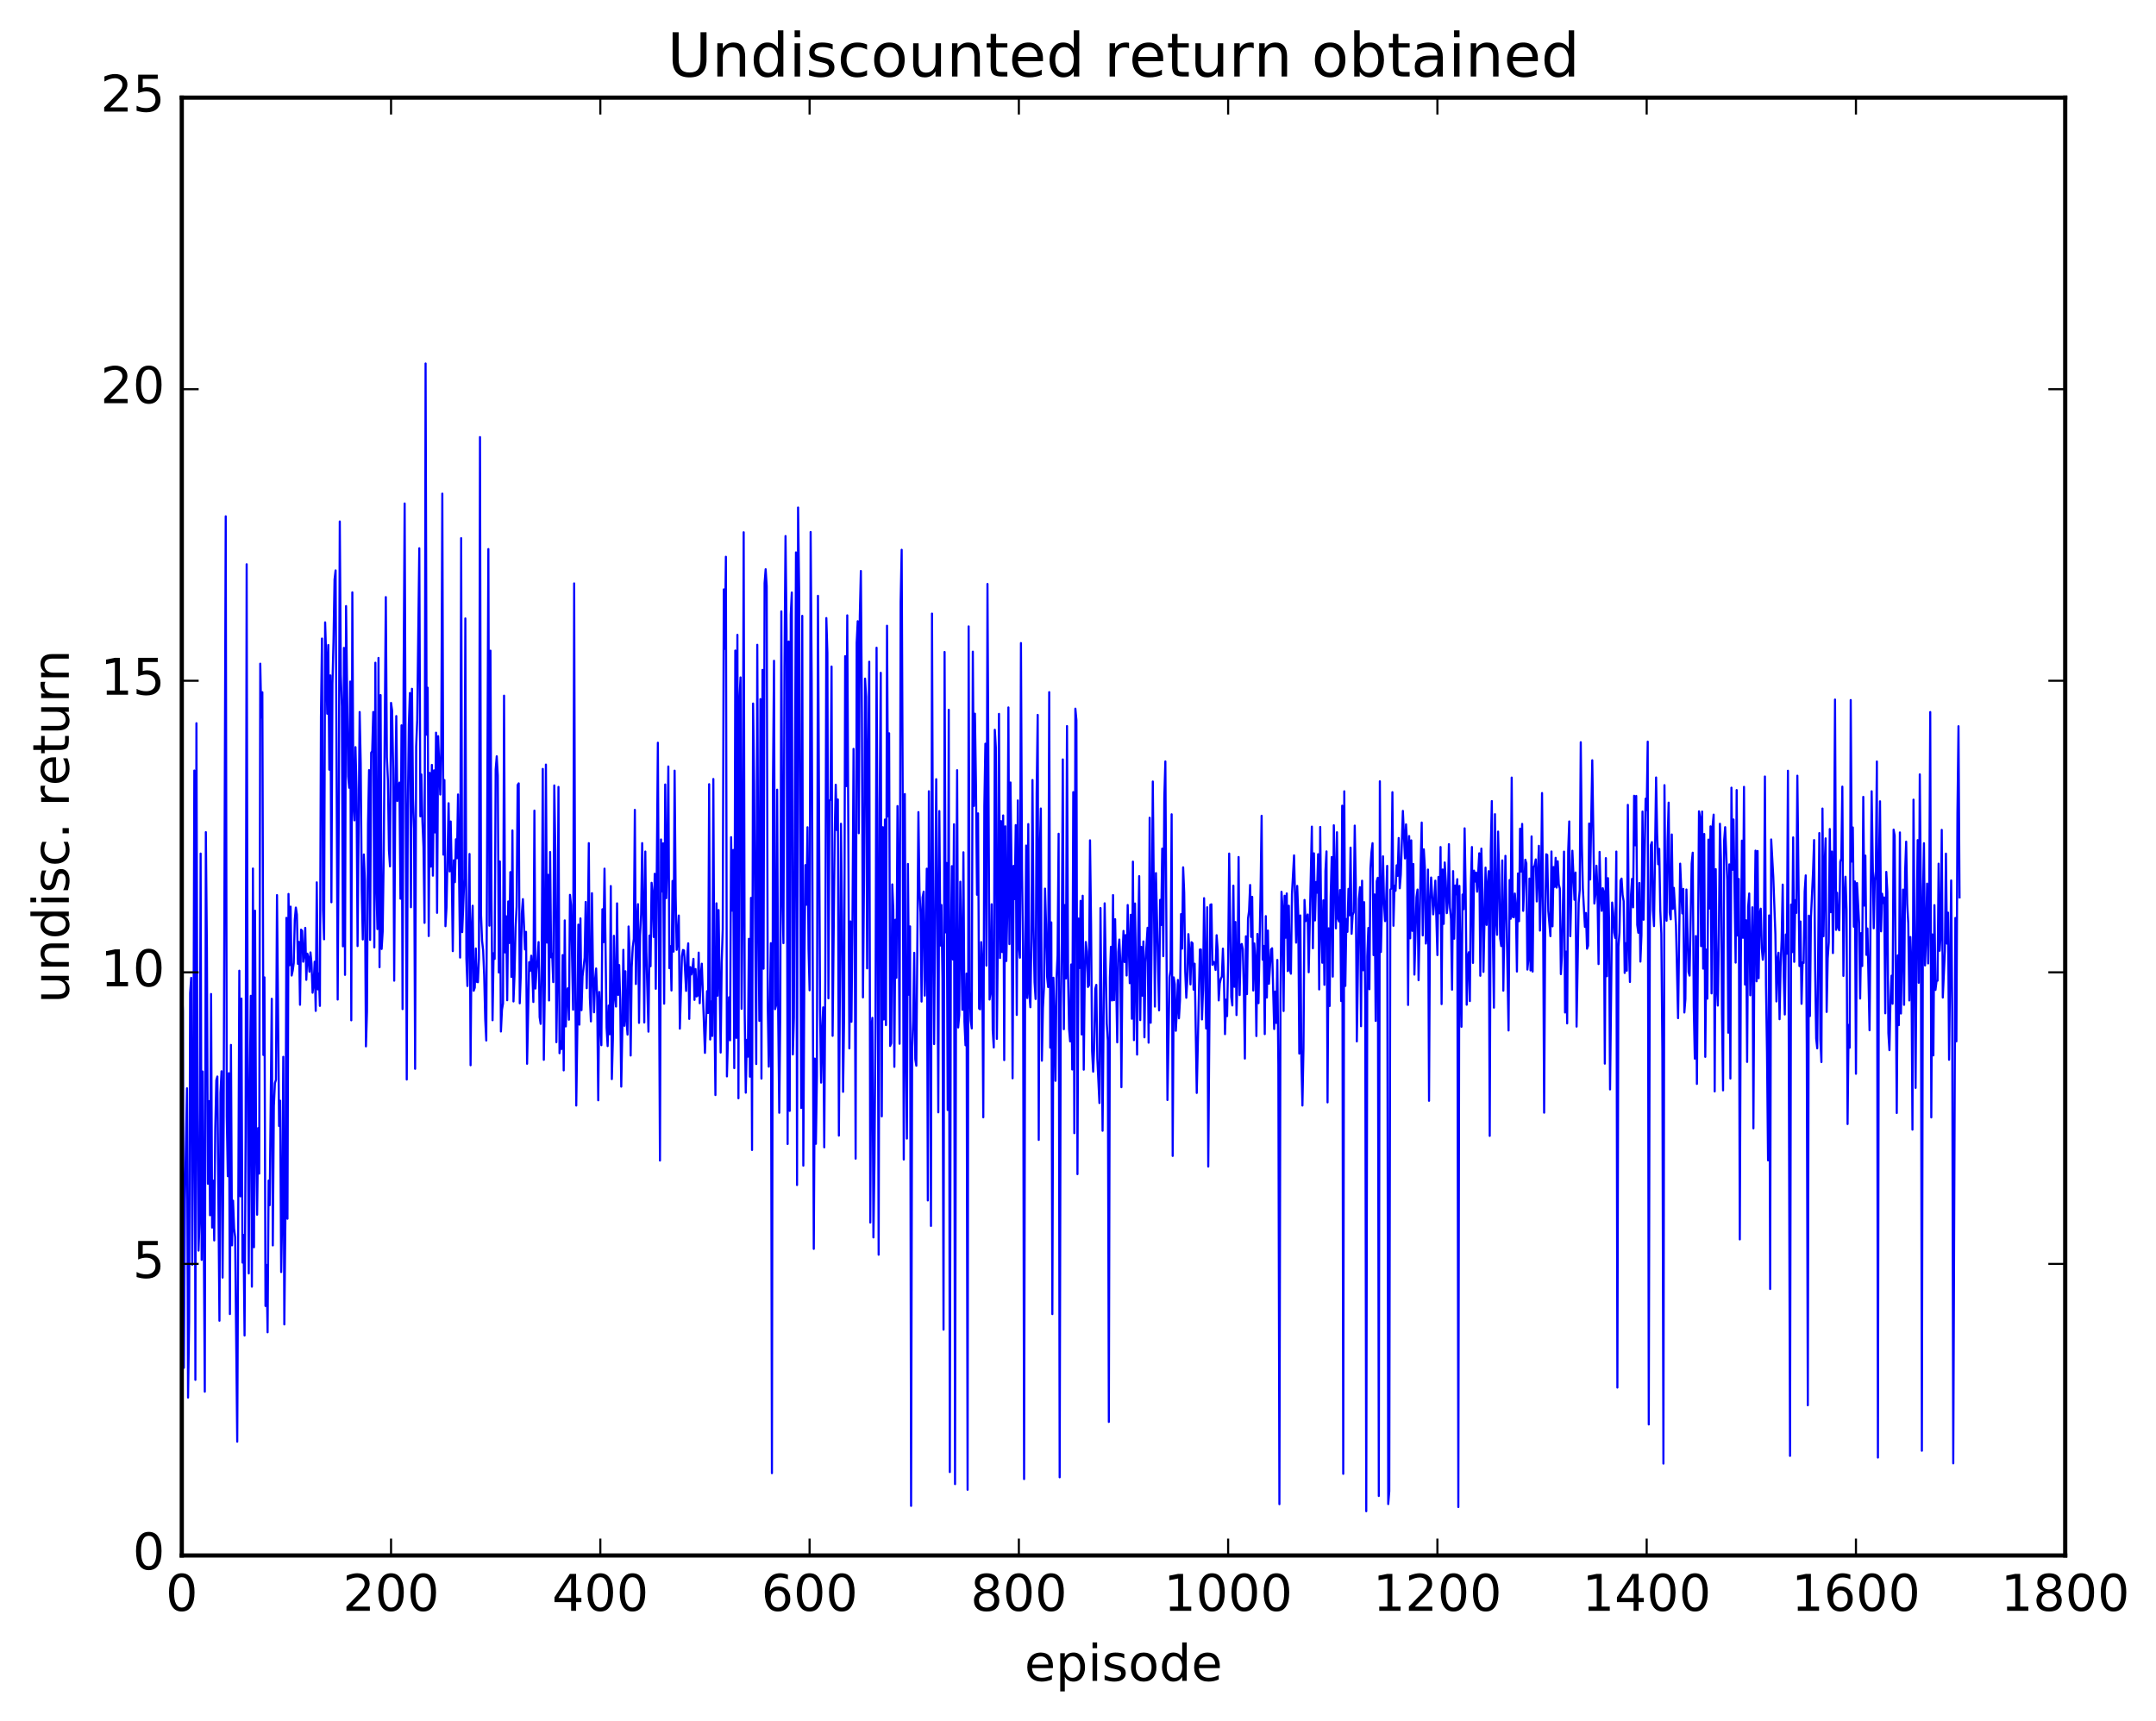 <?xml version="1.0" encoding="utf-8" standalone="no"?>
<!DOCTYPE svg PUBLIC "-//W3C//DTD SVG 1.1//EN"
  "http://www.w3.org/Graphics/SVG/1.1/DTD/svg11.dtd">
<!-- Created with matplotlib (http://matplotlib.org/) -->
<svg height="408pt" version="1.1" viewBox="0 0 511 408" width="511pt" xmlns="http://www.w3.org/2000/svg" xmlns:xlink="http://www.w3.org/1999/xlink">
 <defs>
  <style type="text/css">
*{stroke-linecap:butt;stroke-linejoin:round;stroke-miterlimit:100000;}
  </style>
 </defs>
 <g id="figure_1">
  <g id="patch_1">
   <path d="M 0 408.169 
L 511.954 408.169 
L 511.954 0 
L 0 0 
z
" style="fill:#ffffff;"/>
  </g>
  <g id="axes_1">
   <g id="patch_2">
    <path d="M 43.084 368.742 
L 489.484 368.742 
L 489.484 23.142 
L 43.084 23.142 
z
" style="fill:#ffffff;"/>
   </g>
   <g id="line2d_1">
    <path clip-path="url(#p3402df9a0a)" d="M 43.084 232.072 
L 43.332 239.583 
L 43.58 324.256 
L 43.828 284.632 
L 44.324 257.992 
L 44.572 331.317 
L 44.82 313.322 
L 45.068 235.394 
L 45.316 231.806 
L 45.564 299.82 
L 45.812 265.675 
L 46.06 182.67 
L 46.308 327.109 
L 46.556 171.452 
L 46.804 262.976 
L 47.052 296.471 
L 47.3 289.276 
L 47.548 202.347 
L 47.796 298.661 
L 48.044 254.01 
L 48.54 329.912 
L 48.788 197.269 
L 49.036 224.595 
L 49.284 280.627 
L 49.532 261.03 
L 49.78 288.086 
L 50.028 235.64 
L 50.276 291.006 
L 50.524 279.884 
L 50.772 294.057 
L 51.02 267.583 
L 51.268 256.088 
L 51.516 255.197 
L 52.012 313.09 
L 52.26 259.074 
L 52.508 253.957 
L 52.756 302.864 
L 53.004 265.948 
L 53.5 122.4 
L 53.748 264.625 
L 53.996 278.826 
L 54.244 254.414 
L 54.492 311.508 
L 54.74 247.709 
L 54.988 295.223 
L 55.236 284.622 
L 55.484 291.227 
L 55.732 293.261 
L 56.228 341.766 
L 56.724 230.117 
L 56.972 283.599 
L 57.22 236.72 
L 57.468 299.311 
L 57.716 292.753 
L 57.964 316.597 
L 58.212 269.514 
L 58.46 133.766 
L 58.708 255.836 
L 58.956 301.882 
L 59.204 256.762 
L 59.452 236.066 
L 59.7 305.022 
L 59.948 205.893 
L 60.196 295.672 
L 60.444 215.887 
L 60.692 271.263 
L 60.94 287.963 
L 61.188 267.418 
L 61.436 278.22 
L 61.684 157.33 
L 61.932 170.09 
L 62.18 164.108 
L 62.428 250.095 
L 62.676 231.694 
L 62.924 309.594 
L 63.172 299.859 
L 63.42 315.837 
L 63.668 279.859 
L 63.916 285.708 
L 64.412 236.776 
L 64.66 295.241 
L 64.908 262.167 
L 65.156 256.763 
L 65.404 255.989 
L 65.652 212.192 
L 66.148 266.928 
L 66.396 260.932 
L 66.644 301.552 
L 66.892 287.742 
L 67.14 250.532 
L 67.388 313.968 
L 67.636 289.51 
L 67.884 217.584 
L 68.132 288.913 
L 68.38 211.917 
L 68.628 228.817 
L 68.876 214.925 
L 69.124 231.264 
L 69.372 230.121 
L 69.62 228.292 
L 69.868 218.032 
L 70.116 215.152 
L 70.364 216.784 
L 70.612 228.492 
L 70.86 223.286 
L 71.108 238.195 
L 71.356 220.387 
L 71.604 220.653 
L 71.852 227.992 
L 72.1 226.356 
L 72.348 219.962 
L 72.596 232.282 
L 72.844 226.07 
L 73.092 226.99 
L 73.34 230.356 
L 73.588 225.78 
L 73.836 228.49 
L 74.084 235.337 
L 74.332 233.189 
L 74.58 227.991 
L 74.828 239.643 
L 75.076 209.17 
L 75.324 234.534 
L 75.572 230.765 
L 75.82 238.457 
L 76.068 169.959 
L 76.316 151.37 
L 76.564 215.71 
L 76.812 222.668 
L 77.06 147.535 
L 77.308 155.748 
L 77.556 169.196 
L 77.804 152.906 
L 78.052 182.461 
L 78.3 160.109 
L 78.548 213.893 
L 78.796 162.053 
L 79.044 152.064 
L 79.292 137.371 
L 79.54 135.221 
L 80.036 236.954 
L 80.284 195.012 
L 80.532 123.619 
L 80.78 159.979 
L 81.028 167.467 
L 81.276 224.335 
L 81.524 153.584 
L 81.772 231.102 
L 82.02 143.675 
L 82.516 184.033 
L 82.764 186.748 
L 83.012 161.561 
L 83.26 241.878 
L 83.508 140.422 
L 83.756 190.048 
L 84.004 194.475 
L 84.252 177.12 
L 84.5 187.318 
L 84.748 224.274 
L 85.244 168.793 
L 85.492 180.959 
L 85.74 210.908 
L 85.988 222.708 
L 86.236 202.563 
L 86.484 208.699 
L 86.732 248.055 
L 86.98 239.8 
L 87.228 195.38 
L 87.476 182.561 
L 87.724 222.816 
L 87.972 178.439 
L 88.22 178.052 
L 88.468 168.781 
L 88.716 224.594 
L 88.964 157.107 
L 89.212 209.563 
L 89.46 220.241 
L 89.708 155.961 
L 89.956 229.284 
L 90.204 164.78 
L 90.452 224.957 
L 90.7 220.832 
L 90.948 202.554 
L 91.444 141.548 
L 91.692 179.484 
L 91.94 184.937 
L 92.188 201.642 
L 92.436 205.384 
L 92.684 166.629 
L 92.932 168.425 
L 93.18 182.229 
L 93.428 232.482 
L 93.676 188.494 
L 93.924 169.748 
L 94.172 189.904 
L 94.42 186.943 
L 94.668 185.52 
L 94.916 213.05 
L 95.164 171.951 
L 95.412 239.215 
L 95.66 160.679 
L 95.908 119.357 
L 96.404 255.912 
L 96.652 192.148 
L 96.9 171.827 
L 97.148 164.287 
L 97.396 215.068 
L 97.644 163.288 
L 97.892 189.334 
L 98.14 196.471 
L 98.388 253.373 
L 98.636 176.98 
L 98.884 170.745 
L 99.38 129.972 
L 99.628 193.527 
L 99.876 183.584 
L 100.124 194.758 
L 100.372 200.786 
L 100.62 218.775 
L 100.868 86.168 
L 101.116 174.167 
L 101.364 163.021 
L 101.612 221.896 
L 101.86 183.224 
L 102.108 205.447 
L 102.356 181.325 
L 102.604 207.585 
L 102.852 182.62 
L 103.1 197.337 
L 103.348 173.689 
L 103.596 216.395 
L 103.844 174.515 
L 104.34 188.354 
L 104.588 176.476 
L 104.836 117.021 
L 105.084 202.602 
L 105.332 184.911 
L 105.58 219.568 
L 105.828 215.093 
L 106.324 190.416 
L 106.572 206.582 
L 106.82 194.741 
L 107.068 206.944 
L 107.316 225.477 
L 107.564 203.931 
L 107.812 209.123 
L 108.06 198.963 
L 108.308 203.454 
L 108.556 188.336 
L 109.052 227.002 
L 109.3 127.58 
L 109.548 220.973 
L 110.044 208.346 
L 110.292 146.605 
L 110.54 227.238 
L 110.788 233.744 
L 111.284 202.443 
L 111.532 252.527 
L 111.78 220.598 
L 112.028 214.714 
L 112.276 234.87 
L 112.524 234.13 
L 112.772 224.847 
L 113.02 232.762 
L 113.268 232.844 
L 113.516 227.192 
L 113.764 103.615 
L 114.012 216.948 
L 114.26 223.053 
L 114.508 225.267 
L 114.756 231.115 
L 115.004 241.562 
L 115.252 246.662 
L 115.748 130.16 
L 115.996 219.447 
L 116.244 154.244 
L 116.492 213.535 
L 116.74 241.862 
L 116.988 225.971 
L 117.236 227.312 
L 117.484 182.385 
L 117.732 179.287 
L 117.98 183.863 
L 118.228 230.546 
L 118.476 204.209 
L 118.724 244.526 
L 118.972 239.358 
L 119.22 237.885 
L 119.468 164.915 
L 119.716 225.784 
L 119.964 217.209 
L 120.212 237.121 
L 120.46 213.698 
L 120.708 223.541 
L 120.956 206.748 
L 121.204 231.604 
L 121.452 196.869 
L 121.7 237.406 
L 121.948 231.141 
L 122.196 220.052 
L 122.444 214.959 
L 122.692 186.089 
L 122.94 185.704 
L 123.188 237.842 
L 123.436 230.944 
L 123.684 216.515 
L 123.932 213.148 
L 124.428 225.075 
L 124.676 220.899 
L 124.924 252.18 
L 125.42 228.091 
L 125.668 230.16 
L 125.916 226.559 
L 126.164 230.399 
L 126.412 237.53 
L 126.66 192.165 
L 126.908 234.35 
L 127.156 229.919 
L 127.404 227.602 
L 127.652 223.322 
L 127.9 241.121 
L 128.148 242.722 
L 128.396 228.35 
L 128.644 182.275 
L 128.892 251.241 
L 129.14 233.113 
L 129.388 181.254 
L 129.636 223.452 
L 129.884 207.377 
L 130.132 237.173 
L 130.38 201.981 
L 130.628 226.938 
L 130.876 226.071 
L 131.124 232.821 
L 131.372 186.196 
L 131.62 201.746 
L 131.868 247.058 
L 132.116 230.962 
L 132.364 186.548 
L 132.612 249.673 
L 132.86 246.819 
L 133.108 248.672 
L 133.356 226.404 
L 133.604 253.746 
L 133.852 218.191 
L 134.1 243.328 
L 134.348 234.869 
L 134.596 234.261 
L 134.844 241.733 
L 135.092 212.135 
L 135.34 214.593 
L 135.836 239.367 
L 136.084 138.302 
L 136.332 229.57 
L 136.58 262.078 
L 136.828 244.649 
L 137.076 219.198 
L 137.324 242.904 
L 137.572 217.717 
L 137.82 239.468 
L 138.068 231.471 
L 138.564 227.048 
L 138.812 213.822 
L 139.06 234.269 
L 139.308 221.53 
L 139.556 199.874 
L 139.804 236.414 
L 140.052 242.129 
L 140.3 211.74 
L 140.548 231.006 
L 140.796 239.977 
L 141.044 232.191 
L 141.292 229.586 
L 141.54 236.622 
L 141.788 260.838 
L 142.036 235.16 
L 142.532 247.776 
L 142.78 215.545 
L 143.028 223.369 
L 143.276 205.923 
L 143.772 243.623 
L 144.02 247.986 
L 144.268 238.368 
L 144.516 245.179 
L 144.764 210.048 
L 145.012 255.811 
L 145.26 246.344 
L 145.508 221.842 
L 145.756 236.041 
L 146.004 238.617 
L 146.252 214.149 
L 146.5 235.845 
L 146.748 228.782 
L 146.996 237.073 
L 147.244 257.599 
L 147.492 244.513 
L 147.74 225.166 
L 147.988 243.177 
L 148.236 230.252 
L 148.484 241.746 
L 148.732 245.259 
L 148.98 219.632 
L 149.228 225.824 
L 149.476 250.221 
L 149.724 229.289 
L 149.972 224.491 
L 150.22 222.595 
L 150.468 191.989 
L 150.716 233.277 
L 150.964 218.612 
L 151.212 214.34 
L 151.46 242.483 
L 151.708 221.734 
L 151.956 216.813 
L 152.204 199.869 
L 152.452 215.407 
L 152.7 242.389 
L 152.948 201.869 
L 153.196 225.651 
L 153.692 244.567 
L 153.94 221.777 
L 154.188 229.059 
L 154.436 209.279 
L 154.684 211.872 
L 154.932 222.114 
L 155.18 207.143 
L 155.428 234.401 
L 155.924 176.073 
L 156.42 275.114 
L 156.668 199.002 
L 156.916 211.34 
L 157.164 199.92 
L 157.412 237.931 
L 157.66 185.974 
L 157.908 212.917 
L 158.156 204.037 
L 158.404 181.703 
L 158.652 229.511 
L 158.9 224.289 
L 159.148 234.804 
L 159.396 208.839 
L 159.644 225.591 
L 159.892 182.693 
L 160.14 212.46 
L 160.388 225.171 
L 160.636 222.216 
L 160.884 217.033 
L 161.132 243.852 
L 161.628 226.737 
L 161.876 225.201 
L 162.124 225.325 
L 162.62 234.907 
L 162.868 226.916 
L 163.116 223.629 
L 163.364 241.542 
L 163.612 229.257 
L 163.86 231.006 
L 164.108 229.753 
L 164.356 227.303 
L 164.604 237.037 
L 164.852 229.726 
L 165.1 236.225 
L 165.348 236.01 
L 165.596 225.829 
L 165.844 237.825 
L 166.092 231.201 
L 166.34 228.456 
L 167.084 249.596 
L 167.58 234.963 
L 167.828 240.15 
L 168.076 185.902 
L 168.324 246.423 
L 168.572 237.397 
L 168.82 245.584 
L 169.068 184.671 
L 169.316 237.382 
L 169.564 259.59 
L 169.812 214.14 
L 170.06 236.046 
L 170.308 215.737 
L 170.804 249.513 
L 171.052 228.244 
L 171.3 220.302 
L 171.548 139.719 
L 171.796 153.826 
L 172.044 131.989 
L 172.292 255.171 
L 172.788 236.411 
L 173.036 246.616 
L 173.284 198.463 
L 173.532 215.885 
L 173.78 201.491 
L 174.028 253.215 
L 174.276 154.22 
L 174.524 246.035 
L 174.772 150.497 
L 175.02 260.363 
L 175.268 165.748 
L 175.516 160.59 
L 175.764 239.155 
L 176.012 214.466 
L 176.26 126.183 
L 176.508 240.351 
L 176.756 259.034 
L 177.004 246.499 
L 177.252 250.502 
L 177.5 222.555 
L 177.748 255.237 
L 177.996 212.851 
L 178.244 272.616 
L 178.492 166.778 
L 178.74 185.779 
L 179.236 252.243 
L 179.484 152.856 
L 179.732 215.322 
L 179.98 242.006 
L 180.228 165.732 
L 180.476 255.697 
L 180.724 158.794 
L 180.972 229.635 
L 181.22 138.24 
L 181.468 134.945 
L 181.716 138.952 
L 181.964 238.495 
L 182.212 252.855 
L 182.708 223.59 
L 182.956 349.228 
L 183.204 185.865 
L 183.452 156.645 
L 183.7 239.225 
L 183.948 238.308 
L 184.196 187.2 
L 184.444 240.742 
L 184.692 263.794 
L 184.94 239.876 
L 185.188 144.941 
L 185.436 211.445 
L 185.684 223.589 
L 185.932 157.924 
L 186.18 127.078 
L 186.428 149.721 
L 186.676 271.2 
L 186.924 152.081 
L 187.172 263.348 
L 187.42 145.731 
L 187.668 140.459 
L 187.916 249.966 
L 188.164 241.316 
L 188.66 130.951 
L 188.908 280.92 
L 189.156 120.307 
L 189.404 139.589 
L 189.9 262.671 
L 190.148 145.988 
L 190.396 276.325 
L 190.644 229.979 
L 190.892 205.082 
L 191.14 214.483 
L 191.388 196.109 
L 191.636 224.894 
L 191.884 234.761 
L 192.132 126.115 
L 192.38 161.358 
L 192.876 296.056 
L 193.124 250.945 
L 193.372 271.159 
L 193.62 255.138 
L 193.868 141.246 
L 194.364 239.479 
L 194.612 256.644 
L 194.86 244.486 
L 195.108 238.809 
L 195.356 271.981 
L 195.604 232.567 
L 195.852 146.521 
L 196.1 154.792 
L 196.348 236.659 
L 196.596 189.85 
L 196.844 189.455 
L 197.092 158.005 
L 197.34 245.555 
L 197.836 197.829 
L 198.084 186.026 
L 198.332 196.773 
L 198.58 189.52 
L 198.828 269.208 
L 199.324 195.283 
L 199.572 217.281 
L 199.82 258.829 
L 200.068 240.738 
L 200.316 155.552 
L 200.564 186.36 
L 200.812 145.872 
L 201.308 248.534 
L 201.556 218.432 
L 201.804 242.218 
L 202.052 218.125 
L 202.3 177.53 
L 202.548 211.411 
L 202.796 274.668 
L 203.044 152.378 
L 203.292 147.263 
L 203.54 197.521 
L 203.788 145.934 
L 204.036 135.36 
L 204.284 169.663 
L 204.532 236.444 
L 204.78 208.692 
L 205.028 160.872 
L 205.276 165.18 
L 205.524 229.564 
L 205.772 179.911 
L 206.02 156.871 
L 206.268 289.811 
L 206.516 243.896 
L 206.764 241.288 
L 207.012 293.344 
L 207.26 275.631 
L 207.508 241.601 
L 207.756 153.544 
L 208.004 211.711 
L 208.252 297.444 
L 208.5 190.086 
L 208.748 159.499 
L 208.996 264.645 
L 209.244 196.094 
L 209.492 241.678 
L 209.74 194.281 
L 209.988 243.019 
L 210.236 148.337 
L 210.484 193.555 
L 210.732 173.836 
L 210.98 247.964 
L 211.228 247.323 
L 211.476 209.652 
L 211.724 215.49 
L 211.972 252.903 
L 212.22 218.031 
L 212.468 231.794 
L 212.716 191.088 
L 212.964 212.772 
L 213.212 247.434 
L 213.46 142.751 
L 213.708 130.332 
L 213.956 189.335 
L 214.204 274.873 
L 214.452 188.235 
L 214.7 248.55 
L 214.948 269.909 
L 215.196 204.808 
L 215.444 235.818 
L 215.692 219.611 
L 215.94 356.983 
L 216.188 248.709 
L 216.436 242.048 
L 216.684 225.874 
L 216.932 251.066 
L 217.18 252.639 
L 217.676 192.515 
L 217.924 211.244 
L 218.172 216.303 
L 218.42 237.435 
L 218.668 212.745 
L 218.916 211.367 
L 219.164 236.02 
L 219.412 224.311 
L 219.66 205.93 
L 219.908 284.579 
L 220.156 187.57 
L 220.404 218.348 
L 220.652 290.614 
L 220.9 145.457 
L 221.148 216.988 
L 221.396 247.51 
L 221.892 184.715 
L 222.14 214.098 
L 222.388 263.696 
L 222.636 192.274 
L 222.884 224.15 
L 223.132 214.542 
L 223.38 231.973 
L 223.628 315.209 
L 223.876 154.559 
L 224.124 221.026 
L 224.372 204.579 
L 224.62 263.132 
L 224.868 168.269 
L 225.116 348.968 
L 225.364 223.796 
L 225.612 205.332 
L 225.86 227.465 
L 226.108 195.401 
L 226.356 351.824 
L 226.604 228.372 
L 226.852 182.58 
L 227.1 243.577 
L 227.348 240.637 
L 227.596 209.025 
L 228.092 239.403 
L 228.34 202.042 
L 228.588 242.174 
L 228.836 247.796 
L 229.084 230.792 
L 229.332 353.162 
L 229.58 148.497 
L 229.828 235.017 
L 230.076 241.93 
L 230.324 243.8 
L 230.572 154.48 
L 230.82 191.05 
L 231.068 169.185 
L 231.316 185.98 
L 231.564 212.112 
L 231.812 192.818 
L 232.06 239.084 
L 232.308 239.268 
L 232.556 223.339 
L 232.804 229.038 
L 233.052 264.873 
L 233.3 191.176 
L 233.548 176.303 
L 233.796 228.913 
L 234.044 138.435 
L 234.54 236.955 
L 234.788 235.116 
L 235.036 214.365 
L 235.284 244.11 
L 235.532 248.314 
L 235.78 173.006 
L 236.028 177.226 
L 236.276 246.281 
L 236.524 219.773 
L 236.772 169.233 
L 237.02 227.108 
L 237.268 194.652 
L 237.516 225.702 
L 237.764 193.309 
L 238.012 251.306 
L 238.26 195.886 
L 238.508 227.822 
L 238.756 215.775 
L 239.004 167.702 
L 239.252 223.809 
L 239.5 185.492 
L 239.748 206.199 
L 239.996 255.624 
L 240.244 205.263 
L 240.492 213.135 
L 240.74 195.6 
L 240.988 240.603 
L 241.236 189.751 
L 241.484 224.183 
L 241.732 227.037 
L 241.98 152.441 
L 242.228 206.041 
L 242.476 224.784 
L 242.724 350.628 
L 242.972 229.435 
L 243.22 200.438 
L 243.468 236.595 
L 243.716 195.355 
L 243.964 235.414 
L 244.212 238.777 
L 244.46 223 
L 244.708 184.912 
L 244.956 219.505 
L 245.204 232.816 
L 245.452 236.82 
L 245.7 188.018 
L 245.948 169.475 
L 246.196 270.222 
L 246.444 202.17 
L 246.692 191.665 
L 246.94 251.447 
L 247.188 238.944 
L 247.436 233.947 
L 247.684 210.659 
L 247.932 219.178 
L 248.18 231.522 
L 248.428 233.993 
L 248.676 164.079 
L 248.924 248.353 
L 249.172 218.664 
L 249.42 311.522 
L 249.668 231.782 
L 249.916 241.293 
L 250.164 256.217 
L 250.412 231.992 
L 250.66 226.448 
L 250.908 197.65 
L 251.156 350.209 
L 251.404 239.595 
L 251.652 223.436 
L 251.9 180.028 
L 252.148 243.976 
L 252.396 214.551 
L 252.644 231.956 
L 252.892 172.123 
L 253.14 230.818 
L 253.388 243.966 
L 253.636 246.876 
L 253.884 228.637 
L 254.132 253.53 
L 254.38 187.789 
L 254.628 268.627 
L 254.876 167.994 
L 255.124 170.74 
L 255.372 278.343 
L 255.62 217.755 
L 255.868 229.47 
L 256.116 213.555 
L 256.364 245.229 
L 256.612 212.345 
L 256.86 253.575 
L 257.108 230.662 
L 257.356 223.311 
L 257.604 225.58 
L 257.852 233.968 
L 258.1 233.612 
L 258.348 199.206 
L 258.596 219.256 
L 258.844 249.158 
L 259.092 254.048 
L 259.34 248.1 
L 259.588 234.487 
L 259.836 233.479 
L 260.084 250.931 
L 260.58 261.481 
L 260.828 215.27 
L 261.324 268.06 
L 261.82 214.141 
L 262.316 242.613 
L 262.564 246.678 
L 262.812 337.083 
L 263.06 231.752 
L 263.308 224.451 
L 263.556 237.172 
L 263.804 212.188 
L 264.052 237.107 
L 264.3 217.906 
L 264.796 247.103 
L 265.044 225.657 
L 265.292 222.725 
L 265.54 228.271 
L 265.788 257.736 
L 266.036 226.937 
L 266.284 220.685 
L 266.532 228.06 
L 266.78 221.68 
L 267.028 231.253 
L 267.276 214.543 
L 267.772 233.067 
L 268.02 216.855 
L 268.268 241.506 
L 268.516 204.256 
L 268.764 246.571 
L 269.012 214.182 
L 269.508 250.001 
L 269.756 222.339 
L 270.004 207.704 
L 270.252 241.833 
L 270.5 224.468 
L 270.748 236.042 
L 270.996 223.178 
L 271.244 245.912 
L 271.492 228.136 
L 271.988 219.939 
L 272.236 247.179 
L 272.484 193.855 
L 272.732 242.454 
L 272.98 220.162 
L 273.228 185.266 
L 273.724 238.624 
L 273.972 206.979 
L 274.716 239.51 
L 274.964 213.318 
L 275.212 219.289 
L 275.46 201.17 
L 275.708 226.671 
L 275.956 189.102 
L 276.204 180.504 
L 276.7 260.769 
L 277.196 231.622 
L 277.444 229.947 
L 277.692 193.033 
L 277.94 274.024 
L 278.188 231.695 
L 278.436 233.294 
L 278.684 244.363 
L 278.932 239.458 
L 279.18 232.309 
L 279.428 241.4 
L 279.676 237.017 
L 279.924 216.69 
L 280.172 224.886 
L 280.42 205.611 
L 280.668 211.636 
L 280.916 230.321 
L 281.164 236.534 
L 281.412 232.071 
L 281.66 221.445 
L 281.908 225.454 
L 282.156 233.368 
L 282.404 223.363 
L 282.652 223.6 
L 282.9 234.61 
L 283.148 228.459 
L 283.644 259.09 
L 284.388 225.091 
L 284.636 225.083 
L 284.884 241.668 
L 285.132 234.643 
L 285.38 212.922 
L 285.876 243.823 
L 286.124 215.075 
L 286.372 276.546 
L 286.868 214.479 
L 287.116 214.381 
L 287.364 228.715 
L 287.612 228.005 
L 287.86 228.192 
L 288.108 229.94 
L 288.356 221.702 
L 288.604 225.076 
L 288.852 237.161 
L 289.1 233.124 
L 289.348 232.016 
L 289.596 231.506 
L 289.844 224.879 
L 290.092 232.141 
L 290.34 245.158 
L 290.588 236.967 
L 290.836 240.878 
L 291.084 228.074 
L 291.332 202.345 
L 291.828 236.351 
L 292.076 238.356 
L 292.324 209.954 
L 292.572 233.932 
L 292.82 218.572 
L 293.068 240.63 
L 293.316 230.139 
L 293.564 203.165 
L 293.812 235.89 
L 294.06 224.07 
L 294.308 223.773 
L 294.556 225.026 
L 294.804 234.286 
L 295.052 250.946 
L 295.3 221.964 
L 295.548 235.664 
L 295.796 217.773 
L 296.044 215.915 
L 296.292 209.795 
L 296.54 222.107 
L 296.788 212.611 
L 297.036 234.807 
L 297.284 223.649 
L 297.532 227.376 
L 297.78 245.606 
L 298.028 221.401 
L 298.276 237.807 
L 298.772 210.934 
L 299.02 193.39 
L 299.268 227.515 
L 299.516 224.23 
L 299.764 245.147 
L 300.012 217.175 
L 300.26 236.485 
L 300.508 220.597 
L 300.756 233.213 
L 301.252 225.082 
L 301.5 224.794 
L 301.996 243.938 
L 302.244 235.057 
L 302.492 242.499 
L 302.74 227.573 
L 302.988 252.593 
L 303.236 356.584 
L 303.484 238.121 
L 303.732 211.411 
L 303.98 215.126 
L 304.228 239.676 
L 304.476 212.352 
L 304.724 222.291 
L 304.972 211.801 
L 305.22 230.209 
L 305.468 214.713 
L 305.716 229.934 
L 305.964 230.829 
L 306.212 211.963 
L 306.708 202.777 
L 307.204 223.462 
L 307.452 210.011 
L 307.7 216.664 
L 307.948 249.76 
L 308.196 217.016 
L 308.444 251.384 
L 308.692 262.076 
L 308.94 248.6 
L 309.188 213.339 
L 309.436 218.379 
L 309.684 217.773 
L 309.932 216.788 
L 310.18 230.484 
L 310.924 195.959 
L 311.172 224.799 
L 311.42 202.284 
L 311.668 218.204 
L 311.916 209.099 
L 312.164 211.627 
L 312.412 202.493 
L 312.66 234.559 
L 312.908 196.043 
L 313.156 219.985 
L 313.404 228.232 
L 313.652 213.438 
L 313.9 233.461 
L 314.148 206.45 
L 314.396 201.833 
L 314.644 261.33 
L 314.892 220.068 
L 315.14 238.482 
L 315.388 212.569 
L 315.636 203.162 
L 315.884 231.519 
L 316.132 195.639 
L 316.628 220.077 
L 316.876 197.293 
L 317.124 217.762 
L 317.372 218.45 
L 317.62 210.992 
L 317.868 237.307 
L 318.116 190.995 
L 318.364 349.389 
L 318.612 187.586 
L 318.86 233.721 
L 319.108 217.854 
L 319.356 220.906 
L 319.604 210.714 
L 319.852 216.993 
L 320.1 200.937 
L 320.348 221.368 
L 320.596 216.884 
L 320.844 216.275 
L 321.092 195.72 
L 321.34 209.467 
L 321.588 246.874 
L 322.084 213.162 
L 322.332 210.306 
L 322.58 243.274 
L 322.828 208.786 
L 323.076 230.014 
L 323.324 213.871 
L 323.572 237.131 
L 323.82 358.253 
L 324.068 226.71 
L 324.316 219.977 
L 324.564 234.512 
L 324.812 205.892 
L 325.06 202.018 
L 325.308 199.889 
L 325.556 226.418 
L 325.804 212.034 
L 326.052 242.019 
L 326.3 208.914 
L 326.548 208.087 
L 326.796 354.637 
L 327.044 185.219 
L 327.292 225.687 
L 327.788 203.004 
L 328.036 214.147 
L 328.284 218.362 
L 328.532 213.438 
L 328.78 205.259 
L 329.028 356.555 
L 329.276 353.504 
L 329.524 210.888 
L 329.772 210.637 
L 330.02 187.796 
L 330.268 219.467 
L 330.516 209.973 
L 330.764 211.169 
L 331.012 205.129 
L 331.26 207.635 
L 331.508 198.657 
L 331.756 210.577 
L 332.004 207.369 
L 332.5 192.231 
L 332.996 203.5 
L 333.244 195.42 
L 333.492 199.983 
L 333.74 238.231 
L 333.988 198.199 
L 334.236 222.441 
L 334.484 199.218 
L 334.732 220.668 
L 334.98 204.817 
L 335.228 231.038 
L 335.724 212.695 
L 335.972 210.877 
L 336.22 232.368 
L 336.716 204.973 
L 336.964 194.993 
L 337.212 221.752 
L 337.46 201.337 
L 337.708 205.672 
L 337.956 223.687 
L 338.204 221.116 
L 338.452 206.139 
L 338.7 260.956 
L 338.948 213.215 
L 339.196 208.024 
L 339.692 216.761 
L 339.94 213.52 
L 340.188 208.762 
L 340.684 226.412 
L 340.932 207.887 
L 341.18 216.506 
L 341.428 200.796 
L 341.676 238.034 
L 341.924 206.119 
L 342.172 219.021 
L 342.42 204.459 
L 342.668 208.937 
L 342.916 216.47 
L 343.164 213.775 
L 343.412 200.116 
L 343.66 215.108 
L 343.908 217.839 
L 344.156 234.614 
L 344.404 206.511 
L 344.652 222.537 
L 344.9 209.917 
L 345.148 212.013 
L 345.396 208.421 
L 345.644 357.255 
L 345.892 210.012 
L 346.388 243.404 
L 346.636 212.056 
L 346.884 215.548 
L 347.132 196.363 
L 347.38 211.122 
L 347.628 238.183 
L 347.876 226.756 
L 348.124 225.738 
L 348.372 237.318 
L 348.62 209.674 
L 348.868 200.796 
L 349.116 228.272 
L 349.364 206.39 
L 349.612 208.987 
L 349.86 206.855 
L 350.108 211.389 
L 350.604 202.276 
L 350.852 231.318 
L 351.1 201.168 
L 351.348 211.381 
L 351.596 230.398 
L 352.092 205.676 
L 352.34 219.259 
L 352.588 209.863 
L 352.836 206.515 
L 353.084 269.278 
L 353.332 201.785 
L 353.58 189.902 
L 353.828 221.528 
L 354.076 238.874 
L 354.324 193.01 
L 354.572 217.643 
L 354.82 221.608 
L 355.068 197.137 
L 355.316 207.288 
L 355.564 222.489 
L 355.812 224.279 
L 356.06 203.97 
L 356.308 234.849 
L 356.804 202.884 
L 357.548 244.286 
L 357.796 208.619 
L 358.044 217.811 
L 358.292 184.333 
L 358.54 217.36 
L 358.788 217.451 
L 359.036 211.822 
L 359.284 215.1 
L 359.532 230.313 
L 359.78 207.07 
L 360.028 218.393 
L 360.276 196.446 
L 360.524 206.628 
L 360.772 195.315 
L 361.02 215.933 
L 361.516 203.801 
L 361.764 204.698 
L 362.012 229.848 
L 362.26 227.387 
L 362.508 208.275 
L 362.756 230.054 
L 363.004 198.282 
L 363.252 230.328 
L 363.5 205.53 
L 363.748 205.181 
L 363.996 203.734 
L 364.244 213.699 
L 364.74 200.502 
L 364.988 220.61 
L 365.236 211.306 
L 365.484 187.997 
L 365.732 215.495 
L 365.98 263.772 
L 366.228 219.306 
L 366.476 202.512 
L 366.724 202.674 
L 366.972 215.905 
L 367.468 221.929 
L 367.716 201.852 
L 367.964 219.596 
L 368.212 205.544 
L 368.46 210.245 
L 368.708 203.351 
L 368.956 210.418 
L 369.204 204.177 
L 369.452 209.635 
L 369.7 210.65 
L 369.948 230.931 
L 370.196 226.578 
L 370.692 201.883 
L 370.94 240.023 
L 371.188 225.581 
L 371.436 242.606 
L 371.684 201.685 
L 371.932 194.729 
L 372.18 221.941 
L 372.676 201.677 
L 373.172 213.301 
L 373.42 206.841 
L 373.668 243.365 
L 374.164 214.077 
L 374.412 211.009 
L 374.66 175.952 
L 374.908 199.754 
L 375.156 210.644 
L 375.652 219.737 
L 375.9 216.437 
L 376.148 224.9 
L 376.396 224.183 
L 376.644 195.23 
L 376.892 208.491 
L 377.388 180.229 
L 377.884 214.19 
L 378.132 212.143 
L 378.38 205.227 
L 378.628 211.338 
L 378.876 228.543 
L 379.124 201.951 
L 379.372 211.809 
L 379.62 215.92 
L 379.868 210.545 
L 380.116 211.414 
L 380.364 252.147 
L 380.612 203.425 
L 380.86 231.428 
L 381.108 208.172 
L 381.356 217.691 
L 381.604 258.259 
L 382.1 213.959 
L 382.348 216.397 
L 382.596 221.09 
L 382.844 222.356 
L 383.092 201.872 
L 383.34 328.936 
L 383.588 224.415 
L 383.836 221.094 
L 384.084 208.763 
L 384.332 208.275 
L 384.58 212.145 
L 384.828 213.635 
L 385.076 230.641 
L 385.324 223.594 
L 385.572 230.118 
L 385.82 190.802 
L 386.068 223.899 
L 386.316 232.793 
L 386.564 212.193 
L 386.812 208.352 
L 387.06 215.097 
L 387.308 188.646 
L 387.556 200.378 
L 387.804 188.679 
L 388.052 219.255 
L 388.3 221.115 
L 388.548 209.321 
L 388.796 227.957 
L 389.044 221.689 
L 389.292 192.389 
L 389.54 218.035 
L 390.036 189.337 
L 390.284 192.03 
L 390.532 175.814 
L 390.78 337.684 
L 391.028 220.262 
L 391.276 200.362 
L 391.524 199.629 
L 391.772 215.686 
L 392.02 219.549 
L 392.516 184.309 
L 392.764 197.614 
L 393.012 204.884 
L 393.26 201.235 
L 393.508 215.81 
L 393.756 221.388 
L 394.004 249.012 
L 394.252 346.962 
L 394.5 186.129 
L 394.748 214.097 
L 394.996 218.266 
L 395.244 199.317 
L 395.492 190.275 
L 395.74 216.362 
L 395.988 217.934 
L 396.236 197.82 
L 396.484 215.469 
L 396.732 210.472 
L 397.228 219.442 
L 397.724 241.357 
L 398.22 204.74 
L 398.716 216.535 
L 398.964 210.724 
L 399.212 240.025 
L 399.46 236.853 
L 399.708 210.868 
L 400.204 230.417 
L 400.452 231.276 
L 400.948 204.693 
L 401.196 202.136 
L 401.444 238.749 
L 401.692 250.96 
L 401.94 221.897 
L 402.188 256.954 
L 402.684 192.332 
L 402.932 193.735 
L 403.18 224.289 
L 403.428 192.394 
L 403.676 229.629 
L 403.924 197.703 
L 404.172 250.539 
L 404.42 225.11 
L 404.668 236.743 
L 404.916 199.032 
L 405.164 215.371 
L 405.412 195.902 
L 405.66 235.491 
L 405.908 195.872 
L 406.156 193.113 
L 406.404 258.731 
L 406.652 206.04 
L 406.9 233.53 
L 407.148 238.378 
L 407.396 221.27 
L 407.644 195.281 
L 407.892 203.927 
L 408.14 240.264 
L 408.388 258.481 
L 408.636 199.325 
L 408.884 196.088 
L 409.38 208.49 
L 409.628 244.817 
L 409.876 204.903 
L 410.124 255.689 
L 410.372 186.729 
L 410.62 206.19 
L 410.868 194.266 
L 411.364 228.196 
L 411.612 187.29 
L 411.86 221.791 
L 412.108 208.365 
L 412.356 293.815 
L 412.604 227.648 
L 412.852 199.275 
L 413.1 222.314 
L 413.348 186.533 
L 413.596 233.403 
L 413.844 218.157 
L 414.092 251.741 
L 414.34 214.889 
L 414.588 211.809 
L 414.836 235.947 
L 415.332 215.082 
L 415.58 267.487 
L 415.828 221.736 
L 416.076 201.652 
L 416.324 232.63 
L 416.572 201.731 
L 416.82 231.897 
L 417.068 216.632 
L 417.316 215.409 
L 417.564 224.728 
L 417.812 227.524 
L 418.06 225.007 
L 418.308 184.077 
L 418.556 233.397 
L 418.804 249.499 
L 419.052 275.07 
L 419.3 217.012 
L 419.548 305.57 
L 419.796 198.999 
L 420.292 207.895 
L 420.788 221.388 
L 421.036 237.407 
L 421.284 227.478 
L 421.532 225.86 
L 421.78 241.618 
L 422.028 229.073 
L 422.276 222.73 
L 422.524 209.7 
L 422.772 231.569 
L 423.02 240.496 
L 423.268 221.532 
L 423.516 226.09 
L 423.764 182.714 
L 424.26 345.134 
L 424.508 214.427 
L 424.756 225.722 
L 425.004 198.514 
L 425.252 228.017 
L 425.5 213.386 
L 425.748 216.414 
L 425.996 183.889 
L 426.492 229.014 
L 426.74 218.458 
L 426.988 237.964 
L 427.236 228.144 
L 427.484 228.288 
L 427.732 211.338 
L 427.98 207.521 
L 428.228 247.963 
L 428.476 333.132 
L 428.724 217.069 
L 428.972 240.865 
L 429.22 217.409 
L 429.716 206.686 
L 429.964 199.144 
L 430.212 229.534 
L 430.46 246.199 
L 430.708 248.52 
L 431.204 197.486 
L 431.452 246.472 
L 431.7 251.773 
L 431.948 191.672 
L 432.196 221.956 
L 432.444 205.702 
L 432.692 198.747 
L 432.94 239.888 
L 433.188 227.184 
L 433.436 223.339 
L 433.684 196.52 
L 433.932 216.249 
L 434.18 201.87 
L 434.428 225.937 
L 434.676 206.683 
L 434.924 165.838 
L 435.172 220.434 
L 435.42 211.638 
L 435.668 219.914 
L 435.916 220.538 
L 436.164 204.298 
L 436.412 203.524 
L 436.66 186.476 
L 436.908 231.344 
L 437.156 213.6 
L 437.404 207.837 
L 437.652 215.61 
L 437.9 266.466 
L 438.148 242.963 
L 438.396 248.373 
L 438.644 165.951 
L 438.892 204.248 
L 439.14 196.158 
L 439.388 219.689 
L 439.636 208.961 
L 439.884 254.548 
L 440.132 209.323 
L 440.628 218.893 
L 440.876 236.717 
L 441.124 221.195 
L 441.372 229.011 
L 441.62 188.905 
L 441.868 214.682 
L 442.116 202.831 
L 442.364 226.365 
L 442.612 220.11 
L 443.108 244.234 
L 443.604 187.58 
L 444.1 220.059 
L 444.348 208.762 
L 444.596 206.54 
L 444.844 180.52 
L 445.092 345.522 
L 445.34 204.197 
L 445.588 189.959 
L 445.836 220.784 
L 446.084 211.861 
L 446.332 214.095 
L 446.58 212.758 
L 446.828 240.214 
L 447.076 206.69 
L 447.324 211.46 
L 447.572 244.888 
L 447.82 248.955 
L 448.068 237.122 
L 448.316 231.29 
L 448.564 237.948 
L 448.812 196.67 
L 449.06 198.084 
L 449.556 263.85 
L 449.804 226.472 
L 450.052 243.02 
L 450.3 197.34 
L 450.548 240.269 
L 451.044 210.88 
L 451.292 238.208 
L 451.54 206.537 
L 451.788 199.518 
L 452.036 214.326 
L 452.284 218.883 
L 452.532 237.174 
L 452.78 222.136 
L 453.028 229.045 
L 453.276 267.793 
L 453.524 189.569 
L 454.02 257.896 
L 454.268 220.02 
L 454.516 199.159 
L 454.764 232.98 
L 455.012 183.572 
L 455.26 210.341 
L 455.508 343.908 
L 455.756 213.349 
L 456.004 199.885 
L 456.252 228.866 
L 456.5 222.278 
L 456.748 209.471 
L 456.996 228.396 
L 457.244 213.979 
L 457.492 168.799 
L 457.74 264.896 
L 457.988 221.513 
L 458.236 250.197 
L 458.484 214.578 
L 458.732 234.67 
L 458.98 232.578 
L 459.228 232.482 
L 459.476 204.743 
L 459.724 225.399 
L 459.972 221.401 
L 460.22 196.73 
L 460.468 236.478 
L 460.964 225.45 
L 461.212 202.363 
L 461.46 223.692 
L 461.708 216.351 
L 461.956 251.228 
L 462.452 208.719 
L 462.7 239.836 
L 462.948 346.904 
L 463.444 217.611 
L 463.692 246.869 
L 463.94 192.741 
L 464.188 172.159 
L 464.436 212.733 
L 464.436 212.733 
" style="fill:none;stroke:#0000ff;stroke-linecap:square;stroke-width:0.5;"/>
   </g>
   <g id="patch_3">
    <path d="M 43.084 23.142 
L 489.484 23.142 
" style="fill:none;stroke:#000000;stroke-linecap:square;stroke-linejoin:miter;"/>
   </g>
   <g id="patch_4">
    <path d="M 43.084 368.742 
L 489.484 368.742 
" style="fill:none;stroke:#000000;stroke-linecap:square;stroke-linejoin:miter;"/>
   </g>
   <g id="patch_5">
    <path d="M 489.484 368.742 
L 489.484 23.142 
" style="fill:none;stroke:#000000;stroke-linecap:square;stroke-linejoin:miter;"/>
   </g>
   <g id="patch_6">
    <path d="M 43.084 368.742 
L 43.084 23.142 
" style="fill:none;stroke:#000000;stroke-linecap:square;stroke-linejoin:miter;"/>
   </g>
   <g id="matplotlib.axis_1">
    <g id="xtick_1">
     <g id="line2d_2">
      <defs>
       <path d="M 0 0 
L 0 -4 
" id="mf1de8827cb" style="stroke:#000000;stroke-width:0.5;"/>
      </defs>
      <g>
       <use style="stroke:#000000;stroke-width:0.5;" x="43.084" xlink:href="#mf1de8827cb" y="368.742"/>
      </g>
     </g>
     <g id="line2d_3">
      <defs>
       <path d="M 0 0 
L 0 4 
" id="m29bff9cc14" style="stroke:#000000;stroke-width:0.5;"/>
      </defs>
      <g>
       <use style="stroke:#000000;stroke-width:0.5;" x="43.084" xlink:href="#m29bff9cc14" y="23.142"/>
      </g>
     </g>
     <g id="text_1">
      <!-- 0 -->
      <defs>
       <path d="M 31.781 66.406 
Q 24.172 66.406 20.328 58.906 
Q 16.5 51.422 16.5 36.375 
Q 16.5 21.391 20.328 13.891 
Q 24.172 6.391 31.781 6.391 
Q 39.453 6.391 43.281 13.891 
Q 47.125 21.391 47.125 36.375 
Q 47.125 51.422 43.281 58.906 
Q 39.453 66.406 31.781 66.406 
M 31.781 74.219 
Q 44.047 74.219 50.516 64.516 
Q 56.984 54.828 56.984 36.375 
Q 56.984 17.969 50.516 8.266 
Q 44.047 -1.422 31.781 -1.422 
Q 19.531 -1.422 13.062 8.266 
Q 6.594 17.969 6.594 36.375 
Q 6.594 54.828 13.062 64.516 
Q 19.531 74.219 31.781 74.219 
" id="BitstreamVeraSans-Roman-30"/>
      </defs>
      <g transform="translate(39.266 381.86)scale(0.12 -0.12)">
       <use xlink:href="#BitstreamVeraSans-Roman-30"/>
      </g>
     </g>
    </g>
    <g id="xtick_2">
     <g id="line2d_4">
      <g>
       <use style="stroke:#000000;stroke-width:0.5;" x="92.684" xlink:href="#mf1de8827cb" y="368.742"/>
      </g>
     </g>
     <g id="line2d_5">
      <g>
       <use style="stroke:#000000;stroke-width:0.5;" x="92.684" xlink:href="#m29bff9cc14" y="23.142"/>
      </g>
     </g>
     <g id="text_2">
      <!-- 200 -->
      <defs>
       <path d="M 19.188 8.297 
L 53.609 8.297 
L 53.609 0 
L 7.328 0 
L 7.328 8.297 
Q 12.938 14.109 22.625 23.891 
Q 32.328 33.688 34.812 36.531 
Q 39.547 41.844 41.422 45.531 
Q 43.312 49.219 43.312 52.781 
Q 43.312 58.594 39.234 62.25 
Q 35.156 65.922 28.609 65.922 
Q 23.969 65.922 18.812 64.312 
Q 13.672 62.703 7.812 59.422 
L 7.812 69.391 
Q 13.766 71.781 18.938 73 
Q 24.125 74.219 28.422 74.219 
Q 39.75 74.219 46.484 68.547 
Q 53.219 62.891 53.219 53.422 
Q 53.219 48.922 51.531 44.891 
Q 49.859 40.875 45.406 35.406 
Q 44.188 33.984 37.641 27.219 
Q 31.109 20.453 19.188 8.297 
" id="BitstreamVeraSans-Roman-32"/>
      </defs>
      <g transform="translate(81.231 381.86)scale(0.12 -0.12)">
       <use xlink:href="#BitstreamVeraSans-Roman-32"/>
       <use x="63.623" xlink:href="#BitstreamVeraSans-Roman-30"/>
       <use x="127.246" xlink:href="#BitstreamVeraSans-Roman-30"/>
      </g>
     </g>
    </g>
    <g id="xtick_3">
     <g id="line2d_6">
      <g>
       <use style="stroke:#000000;stroke-width:0.5;" x="142.284" xlink:href="#mf1de8827cb" y="368.742"/>
      </g>
     </g>
     <g id="line2d_7">
      <g>
       <use style="stroke:#000000;stroke-width:0.5;" x="142.284" xlink:href="#m29bff9cc14" y="23.142"/>
      </g>
     </g>
     <g id="text_3">
      <!-- 400 -->
      <defs>
       <path d="M 37.797 64.312 
L 12.891 25.391 
L 37.797 25.391 
z
M 35.203 72.906 
L 47.609 72.906 
L 47.609 25.391 
L 58.016 25.391 
L 58.016 17.188 
L 47.609 17.188 
L 47.609 0 
L 37.797 0 
L 37.797 17.188 
L 4.891 17.188 
L 4.891 26.703 
z
" id="BitstreamVeraSans-Roman-34"/>
      </defs>
      <g transform="translate(130.831 381.86)scale(0.12 -0.12)">
       <use xlink:href="#BitstreamVeraSans-Roman-34"/>
       <use x="63.623" xlink:href="#BitstreamVeraSans-Roman-30"/>
       <use x="127.246" xlink:href="#BitstreamVeraSans-Roman-30"/>
      </g>
     </g>
    </g>
    <g id="xtick_4">
     <g id="line2d_8">
      <g>
       <use style="stroke:#000000;stroke-width:0.5;" x="191.884" xlink:href="#mf1de8827cb" y="368.742"/>
      </g>
     </g>
     <g id="line2d_9">
      <g>
       <use style="stroke:#000000;stroke-width:0.5;" x="191.884" xlink:href="#m29bff9cc14" y="23.142"/>
      </g>
     </g>
     <g id="text_4">
      <!-- 600 -->
      <defs>
       <path d="M 33.016 40.375 
Q 26.375 40.375 22.484 35.828 
Q 18.609 31.297 18.609 23.391 
Q 18.609 15.531 22.484 10.953 
Q 26.375 6.391 33.016 6.391 
Q 39.656 6.391 43.531 10.953 
Q 47.406 15.531 47.406 23.391 
Q 47.406 31.297 43.531 35.828 
Q 39.656 40.375 33.016 40.375 
M 52.594 71.297 
L 52.594 62.312 
Q 48.875 64.062 45.094 64.984 
Q 41.312 65.922 37.594 65.922 
Q 27.828 65.922 22.672 59.328 
Q 17.531 52.734 16.797 39.406 
Q 19.672 43.656 24.016 45.922 
Q 28.375 48.188 33.594 48.188 
Q 44.578 48.188 50.953 41.516 
Q 57.328 34.859 57.328 23.391 
Q 57.328 12.156 50.688 5.359 
Q 44.047 -1.422 33.016 -1.422 
Q 20.359 -1.422 13.672 8.266 
Q 6.984 17.969 6.984 36.375 
Q 6.984 53.656 15.188 63.938 
Q 23.391 74.219 37.203 74.219 
Q 40.922 74.219 44.703 73.484 
Q 48.484 72.75 52.594 71.297 
" id="BitstreamVeraSans-Roman-36"/>
      </defs>
      <g transform="translate(180.431 381.86)scale(0.12 -0.12)">
       <use xlink:href="#BitstreamVeraSans-Roman-36"/>
       <use x="63.623" xlink:href="#BitstreamVeraSans-Roman-30"/>
       <use x="127.246" xlink:href="#BitstreamVeraSans-Roman-30"/>
      </g>
     </g>
    </g>
    <g id="xtick_5">
     <g id="line2d_10">
      <g>
       <use style="stroke:#000000;stroke-width:0.5;" x="241.484" xlink:href="#mf1de8827cb" y="368.742"/>
      </g>
     </g>
     <g id="line2d_11">
      <g>
       <use style="stroke:#000000;stroke-width:0.5;" x="241.484" xlink:href="#m29bff9cc14" y="23.142"/>
      </g>
     </g>
     <g id="text_5">
      <!-- 800 -->
      <defs>
       <path d="M 31.781 34.625 
Q 24.75 34.625 20.719 30.859 
Q 16.703 27.094 16.703 20.516 
Q 16.703 13.922 20.719 10.156 
Q 24.75 6.391 31.781 6.391 
Q 38.812 6.391 42.859 10.172 
Q 46.922 13.969 46.922 20.516 
Q 46.922 27.094 42.891 30.859 
Q 38.875 34.625 31.781 34.625 
M 21.922 38.812 
Q 15.578 40.375 12.031 44.719 
Q 8.5 49.078 8.5 55.328 
Q 8.5 64.062 14.719 69.141 
Q 20.953 74.219 31.781 74.219 
Q 42.672 74.219 48.875 69.141 
Q 55.078 64.062 55.078 55.328 
Q 55.078 49.078 51.531 44.719 
Q 48 40.375 41.703 38.812 
Q 48.828 37.156 52.797 32.312 
Q 56.781 27.484 56.781 20.516 
Q 56.781 9.906 50.312 4.234 
Q 43.844 -1.422 31.781 -1.422 
Q 19.734 -1.422 13.25 4.234 
Q 6.781 9.906 6.781 20.516 
Q 6.781 27.484 10.781 32.312 
Q 14.797 37.156 21.922 38.812 
M 18.312 54.391 
Q 18.312 48.734 21.844 45.562 
Q 25.391 42.391 31.781 42.391 
Q 38.141 42.391 41.719 45.562 
Q 45.312 48.734 45.312 54.391 
Q 45.312 60.062 41.719 63.234 
Q 38.141 66.406 31.781 66.406 
Q 25.391 66.406 21.844 63.234 
Q 18.312 60.062 18.312 54.391 
" id="BitstreamVeraSans-Roman-38"/>
      </defs>
      <g transform="translate(230.031 381.86)scale(0.12 -0.12)">
       <use xlink:href="#BitstreamVeraSans-Roman-38"/>
       <use x="63.623" xlink:href="#BitstreamVeraSans-Roman-30"/>
       <use x="127.246" xlink:href="#BitstreamVeraSans-Roman-30"/>
      </g>
     </g>
    </g>
    <g id="xtick_6">
     <g id="line2d_12">
      <g>
       <use style="stroke:#000000;stroke-width:0.5;" x="291.084" xlink:href="#mf1de8827cb" y="368.742"/>
      </g>
     </g>
     <g id="line2d_13">
      <g>
       <use style="stroke:#000000;stroke-width:0.5;" x="291.084" xlink:href="#m29bff9cc14" y="23.142"/>
      </g>
     </g>
     <g id="text_6">
      <!-- 1000 -->
      <defs>
       <path d="M 12.406 8.297 
L 28.516 8.297 
L 28.516 63.922 
L 10.984 60.406 
L 10.984 69.391 
L 28.422 72.906 
L 38.281 72.906 
L 38.281 8.297 
L 54.391 8.297 
L 54.391 0 
L 12.406 0 
z
" id="BitstreamVeraSans-Roman-31"/>
      </defs>
      <g transform="translate(275.814 381.86)scale(0.12 -0.12)">
       <use xlink:href="#BitstreamVeraSans-Roman-31"/>
       <use x="63.623" xlink:href="#BitstreamVeraSans-Roman-30"/>
       <use x="127.246" xlink:href="#BitstreamVeraSans-Roman-30"/>
       <use x="190.869" xlink:href="#BitstreamVeraSans-Roman-30"/>
      </g>
     </g>
    </g>
    <g id="xtick_7">
     <g id="line2d_14">
      <g>
       <use style="stroke:#000000;stroke-width:0.5;" x="340.684" xlink:href="#mf1de8827cb" y="368.742"/>
      </g>
     </g>
     <g id="line2d_15">
      <g>
       <use style="stroke:#000000;stroke-width:0.5;" x="340.684" xlink:href="#m29bff9cc14" y="23.142"/>
      </g>
     </g>
     <g id="text_7">
      <!-- 1200 -->
      <g transform="translate(325.414 381.86)scale(0.12 -0.12)">
       <use xlink:href="#BitstreamVeraSans-Roman-31"/>
       <use x="63.623" xlink:href="#BitstreamVeraSans-Roman-32"/>
       <use x="127.246" xlink:href="#BitstreamVeraSans-Roman-30"/>
       <use x="190.869" xlink:href="#BitstreamVeraSans-Roman-30"/>
      </g>
     </g>
    </g>
    <g id="xtick_8">
     <g id="line2d_16">
      <g>
       <use style="stroke:#000000;stroke-width:0.5;" x="390.284" xlink:href="#mf1de8827cb" y="368.742"/>
      </g>
     </g>
     <g id="line2d_17">
      <g>
       <use style="stroke:#000000;stroke-width:0.5;" x="390.284" xlink:href="#m29bff9cc14" y="23.142"/>
      </g>
     </g>
     <g id="text_8">
      <!-- 1400 -->
      <g transform="translate(375.014 381.86)scale(0.12 -0.12)">
       <use xlink:href="#BitstreamVeraSans-Roman-31"/>
       <use x="63.623" xlink:href="#BitstreamVeraSans-Roman-34"/>
       <use x="127.246" xlink:href="#BitstreamVeraSans-Roman-30"/>
       <use x="190.869" xlink:href="#BitstreamVeraSans-Roman-30"/>
      </g>
     </g>
    </g>
    <g id="xtick_9">
     <g id="line2d_18">
      <g>
       <use style="stroke:#000000;stroke-width:0.5;" x="439.884" xlink:href="#mf1de8827cb" y="368.742"/>
      </g>
     </g>
     <g id="line2d_19">
      <g>
       <use style="stroke:#000000;stroke-width:0.5;" x="439.884" xlink:href="#m29bff9cc14" y="23.142"/>
      </g>
     </g>
     <g id="text_9">
      <!-- 1600 -->
      <g transform="translate(424.614 381.86)scale(0.12 -0.12)">
       <use xlink:href="#BitstreamVeraSans-Roman-31"/>
       <use x="63.623" xlink:href="#BitstreamVeraSans-Roman-36"/>
       <use x="127.246" xlink:href="#BitstreamVeraSans-Roman-30"/>
       <use x="190.869" xlink:href="#BitstreamVeraSans-Roman-30"/>
      </g>
     </g>
    </g>
    <g id="xtick_10">
     <g id="line2d_20">
      <g>
       <use style="stroke:#000000;stroke-width:0.5;" x="489.484" xlink:href="#mf1de8827cb" y="368.742"/>
      </g>
     </g>
     <g id="line2d_21">
      <g>
       <use style="stroke:#000000;stroke-width:0.5;" x="489.484" xlink:href="#m29bff9cc14" y="23.142"/>
      </g>
     </g>
     <g id="text_10">
      <!-- 1800 -->
      <g transform="translate(474.214 381.86)scale(0.12 -0.12)">
       <use xlink:href="#BitstreamVeraSans-Roman-31"/>
       <use x="63.623" xlink:href="#BitstreamVeraSans-Roman-38"/>
       <use x="127.246" xlink:href="#BitstreamVeraSans-Roman-30"/>
       <use x="190.869" xlink:href="#BitstreamVeraSans-Roman-30"/>
      </g>
     </g>
    </g>
    <g id="text_11">
     <!-- episode -->
     <defs>
      <path d="M 9.422 54.688 
L 18.406 54.688 
L 18.406 0 
L 9.422 0 
z
M 9.422 75.984 
L 18.406 75.984 
L 18.406 64.594 
L 9.422 64.594 
z
" id="BitstreamVeraSans-Roman-69"/>
      <path d="M 44.281 53.078 
L 44.281 44.578 
Q 40.484 46.531 36.375 47.5 
Q 32.281 48.484 27.875 48.484 
Q 21.188 48.484 17.844 46.438 
Q 14.5 44.391 14.5 40.281 
Q 14.5 37.156 16.891 35.375 
Q 19.281 33.594 26.516 31.984 
L 29.594 31.297 
Q 39.156 29.25 43.188 25.516 
Q 47.219 21.781 47.219 15.094 
Q 47.219 7.469 41.188 3.016 
Q 35.156 -1.422 24.609 -1.422 
Q 20.219 -1.422 15.453 -0.562 
Q 10.688 0.297 5.422 2 
L 5.422 11.281 
Q 10.406 8.688 15.234 7.391 
Q 20.062 6.109 24.812 6.109 
Q 31.156 6.109 34.562 8.281 
Q 37.984 10.453 37.984 14.406 
Q 37.984 18.062 35.516 20.016 
Q 33.062 21.969 24.703 23.781 
L 21.578 24.516 
Q 13.234 26.266 9.516 29.906 
Q 5.812 33.547 5.812 39.891 
Q 5.812 47.609 11.281 51.797 
Q 16.75 56 26.812 56 
Q 31.781 56 36.172 55.266 
Q 40.578 54.547 44.281 53.078 
" id="BitstreamVeraSans-Roman-73"/>
      <path d="M 18.109 8.203 
L 18.109 -20.797 
L 9.078 -20.797 
L 9.078 54.688 
L 18.109 54.688 
L 18.109 46.391 
Q 20.953 51.266 25.266 53.625 
Q 29.594 56 35.594 56 
Q 45.562 56 51.781 48.094 
Q 58.016 40.188 58.016 27.297 
Q 58.016 14.406 51.781 6.484 
Q 45.562 -1.422 35.594 -1.422 
Q 29.594 -1.422 25.266 0.953 
Q 20.953 3.328 18.109 8.203 
M 48.688 27.297 
Q 48.688 37.203 44.609 42.844 
Q 40.531 48.484 33.406 48.484 
Q 26.266 48.484 22.188 42.844 
Q 18.109 37.203 18.109 27.297 
Q 18.109 17.391 22.188 11.75 
Q 26.266 6.109 33.406 6.109 
Q 40.531 6.109 44.609 11.75 
Q 48.688 17.391 48.688 27.297 
" id="BitstreamVeraSans-Roman-70"/>
      <path d="M 56.203 29.594 
L 56.203 25.203 
L 14.891 25.203 
Q 15.484 15.922 20.484 11.062 
Q 25.484 6.203 34.422 6.203 
Q 39.594 6.203 44.453 7.469 
Q 49.312 8.734 54.109 11.281 
L 54.109 2.781 
Q 49.266 0.734 44.188 -0.344 
Q 39.109 -1.422 33.891 -1.422 
Q 20.797 -1.422 13.156 6.188 
Q 5.516 13.812 5.516 26.812 
Q 5.516 40.234 12.766 48.109 
Q 20.016 56 32.328 56 
Q 43.359 56 49.781 48.891 
Q 56.203 41.797 56.203 29.594 
M 47.219 32.234 
Q 47.125 39.594 43.094 43.984 
Q 39.062 48.391 32.422 48.391 
Q 24.906 48.391 20.391 44.141 
Q 15.875 39.891 15.188 32.172 
z
" id="BitstreamVeraSans-Roman-65"/>
      <path d="M 30.609 48.391 
Q 23.391 48.391 19.188 42.75 
Q 14.984 37.109 14.984 27.297 
Q 14.984 17.484 19.156 11.844 
Q 23.344 6.203 30.609 6.203 
Q 37.797 6.203 41.984 11.859 
Q 46.188 17.531 46.188 27.297 
Q 46.188 37.016 41.984 42.703 
Q 37.797 48.391 30.609 48.391 
M 30.609 56 
Q 42.328 56 49.016 48.375 
Q 55.719 40.766 55.719 27.297 
Q 55.719 13.875 49.016 6.219 
Q 42.328 -1.422 30.609 -1.422 
Q 18.844 -1.422 12.172 6.219 
Q 5.516 13.875 5.516 27.297 
Q 5.516 40.766 12.172 48.375 
Q 18.844 56 30.609 56 
" id="BitstreamVeraSans-Roman-6f"/>
      <path d="M 45.406 46.391 
L 45.406 75.984 
L 54.391 75.984 
L 54.391 0 
L 45.406 0 
L 45.406 8.203 
Q 42.578 3.328 38.25 0.953 
Q 33.938 -1.422 27.875 -1.422 
Q 17.969 -1.422 11.734 6.484 
Q 5.516 14.406 5.516 27.297 
Q 5.516 40.188 11.734 48.094 
Q 17.969 56 27.875 56 
Q 33.938 56 38.25 53.625 
Q 42.578 51.266 45.406 46.391 
M 14.797 27.297 
Q 14.797 17.391 18.875 11.75 
Q 22.953 6.109 30.078 6.109 
Q 37.203 6.109 41.297 11.75 
Q 45.406 17.391 45.406 27.297 
Q 45.406 37.203 41.297 42.844 
Q 37.203 48.484 30.078 48.484 
Q 22.953 48.484 18.875 42.844 
Q 14.797 37.203 14.797 27.297 
" id="BitstreamVeraSans-Roman-64"/>
     </defs>
     <g transform="translate(242.818 398.474)scale(0.12 -0.12)">
      <use xlink:href="#BitstreamVeraSans-Roman-65"/>
      <use x="61.523" xlink:href="#BitstreamVeraSans-Roman-70"/>
      <use x="125.0" xlink:href="#BitstreamVeraSans-Roman-69"/>
      <use x="152.783" xlink:href="#BitstreamVeraSans-Roman-73"/>
      <use x="204.883" xlink:href="#BitstreamVeraSans-Roman-6f"/>
      <use x="266.064" xlink:href="#BitstreamVeraSans-Roman-64"/>
      <use x="329.541" xlink:href="#BitstreamVeraSans-Roman-65"/>
     </g>
    </g>
   </g>
   <g id="matplotlib.axis_2">
    <g id="ytick_1">
     <g id="line2d_22">
      <defs>
       <path d="M 0 0 
L 4 0 
" id="m1ef906972f" style="stroke:#000000;stroke-width:0.5;"/>
      </defs>
      <g>
       <use style="stroke:#000000;stroke-width:0.5;" x="43.084" xlink:href="#m1ef906972f" y="368.742"/>
      </g>
     </g>
     <g id="line2d_23">
      <defs>
       <path d="M 0 0 
L -4 0 
" id="m40570732b0" style="stroke:#000000;stroke-width:0.5;"/>
      </defs>
      <g>
       <use style="stroke:#000000;stroke-width:0.5;" x="489.484" xlink:href="#m40570732b0" y="368.742"/>
      </g>
     </g>
     <g id="text_12">
      <!-- 0 -->
      <g transform="translate(31.449 372.053)scale(0.12 -0.12)">
       <use xlink:href="#BitstreamVeraSans-Roman-30"/>
      </g>
     </g>
    </g>
    <g id="ytick_2">
     <g id="line2d_24">
      <g>
       <use style="stroke:#000000;stroke-width:0.5;" x="43.084" xlink:href="#m1ef906972f" y="299.622"/>
      </g>
     </g>
     <g id="line2d_25">
      <g>
       <use style="stroke:#000000;stroke-width:0.5;" x="489.484" xlink:href="#m40570732b0" y="299.622"/>
      </g>
     </g>
     <g id="text_13">
      <!-- 5 -->
      <defs>
       <path d="M 10.797 72.906 
L 49.516 72.906 
L 49.516 64.594 
L 19.828 64.594 
L 19.828 46.734 
Q 21.969 47.469 24.109 47.828 
Q 26.266 48.188 28.422 48.188 
Q 40.625 48.188 47.75 41.5 
Q 54.891 34.812 54.891 23.391 
Q 54.891 11.625 47.562 5.094 
Q 40.234 -1.422 26.906 -1.422 
Q 22.312 -1.422 17.547 -0.641 
Q 12.797 0.141 7.719 1.703 
L 7.719 11.625 
Q 12.109 9.234 16.797 8.062 
Q 21.484 6.891 26.703 6.891 
Q 35.156 6.891 40.078 11.328 
Q 45.016 15.766 45.016 23.391 
Q 45.016 31 40.078 35.438 
Q 35.156 39.891 26.703 39.891 
Q 22.75 39.891 18.812 39.016 
Q 14.891 38.141 10.797 36.281 
z
" id="BitstreamVeraSans-Roman-35"/>
      </defs>
      <g transform="translate(31.449 302.933)scale(0.12 -0.12)">
       <use xlink:href="#BitstreamVeraSans-Roman-35"/>
      </g>
     </g>
    </g>
    <g id="ytick_3">
     <g id="line2d_26">
      <g>
       <use style="stroke:#000000;stroke-width:0.5;" x="43.084" xlink:href="#m1ef906972f" y="230.502"/>
      </g>
     </g>
     <g id="line2d_27">
      <g>
       <use style="stroke:#000000;stroke-width:0.5;" x="489.484" xlink:href="#m40570732b0" y="230.502"/>
      </g>
     </g>
     <g id="text_14">
      <!-- 10 -->
      <g transform="translate(23.814 233.813)scale(0.12 -0.12)">
       <use xlink:href="#BitstreamVeraSans-Roman-31"/>
       <use x="63.623" xlink:href="#BitstreamVeraSans-Roman-30"/>
      </g>
     </g>
    </g>
    <g id="ytick_4">
     <g id="line2d_28">
      <g>
       <use style="stroke:#000000;stroke-width:0.5;" x="43.084" xlink:href="#m1ef906972f" y="161.382"/>
      </g>
     </g>
     <g id="line2d_29">
      <g>
       <use style="stroke:#000000;stroke-width:0.5;" x="489.484" xlink:href="#m40570732b0" y="161.382"/>
      </g>
     </g>
     <g id="text_15">
      <!-- 15 -->
      <g transform="translate(23.814 164.693)scale(0.12 -0.12)">
       <use xlink:href="#BitstreamVeraSans-Roman-31"/>
       <use x="63.623" xlink:href="#BitstreamVeraSans-Roman-35"/>
      </g>
     </g>
    </g>
    <g id="ytick_5">
     <g id="line2d_30">
      <g>
       <use style="stroke:#000000;stroke-width:0.5;" x="43.084" xlink:href="#m1ef906972f" y="92.262"/>
      </g>
     </g>
     <g id="line2d_31">
      <g>
       <use style="stroke:#000000;stroke-width:0.5;" x="489.484" xlink:href="#m40570732b0" y="92.262"/>
      </g>
     </g>
     <g id="text_16">
      <!-- 20 -->
      <g transform="translate(23.814 95.573)scale(0.12 -0.12)">
       <use xlink:href="#BitstreamVeraSans-Roman-32"/>
       <use x="63.623" xlink:href="#BitstreamVeraSans-Roman-30"/>
      </g>
     </g>
    </g>
    <g id="ytick_6">
     <g id="line2d_32">
      <g>
       <use style="stroke:#000000;stroke-width:0.5;" x="43.084" xlink:href="#m1ef906972f" y="23.142"/>
      </g>
     </g>
     <g id="line2d_33">
      <g>
       <use style="stroke:#000000;stroke-width:0.5;" x="489.484" xlink:href="#m40570732b0" y="23.142"/>
      </g>
     </g>
     <g id="text_17">
      <!-- 25 -->
      <g transform="translate(23.814 26.453)scale(0.12 -0.12)">
       <use xlink:href="#BitstreamVeraSans-Roman-32"/>
       <use x="63.623" xlink:href="#BitstreamVeraSans-Roman-35"/>
      </g>
     </g>
    </g>
    <g id="text_18">
     <!-- undisc. return -->
     <defs>
      <path id="BitstreamVeraSans-Roman-20"/>
      <path d="M 54.891 33.016 
L 54.891 0 
L 45.906 0 
L 45.906 32.719 
Q 45.906 40.484 42.875 44.328 
Q 39.844 48.188 33.797 48.188 
Q 26.516 48.188 22.312 43.547 
Q 18.109 38.922 18.109 30.906 
L 18.109 0 
L 9.078 0 
L 9.078 54.688 
L 18.109 54.688 
L 18.109 46.188 
Q 21.344 51.125 25.703 53.562 
Q 30.078 56 35.797 56 
Q 45.219 56 50.047 50.172 
Q 54.891 44.344 54.891 33.016 
" id="BitstreamVeraSans-Roman-6e"/>
      <path d="M 48.781 52.594 
L 48.781 44.188 
Q 44.969 46.297 41.141 47.344 
Q 37.312 48.391 33.406 48.391 
Q 24.656 48.391 19.812 42.844 
Q 14.984 37.312 14.984 27.297 
Q 14.984 17.281 19.812 11.734 
Q 24.656 6.203 33.406 6.203 
Q 37.312 6.203 41.141 7.25 
Q 44.969 8.297 48.781 10.406 
L 48.781 2.094 
Q 45.016 0.344 40.984 -0.531 
Q 36.969 -1.422 32.422 -1.422 
Q 20.062 -1.422 12.781 6.344 
Q 5.516 14.109 5.516 27.297 
Q 5.516 40.672 12.859 48.328 
Q 20.219 56 33.016 56 
Q 37.156 56 41.109 55.141 
Q 45.062 54.297 48.781 52.594 
" id="BitstreamVeraSans-Roman-63"/>
      <path d="M 18.312 70.219 
L 18.312 54.688 
L 36.812 54.688 
L 36.812 47.703 
L 18.312 47.703 
L 18.312 18.016 
Q 18.312 11.328 20.141 9.422 
Q 21.969 7.516 27.594 7.516 
L 36.812 7.516 
L 36.812 0 
L 27.594 0 
Q 17.188 0 13.234 3.875 
Q 9.281 7.766 9.281 18.016 
L 9.281 47.703 
L 2.688 47.703 
L 2.688 54.688 
L 9.281 54.688 
L 9.281 70.219 
z
" id="BitstreamVeraSans-Roman-74"/>
      <path d="M 10.688 12.406 
L 21 12.406 
L 21 0 
L 10.688 0 
z
" id="BitstreamVeraSans-Roman-2e"/>
      <path d="M 8.5 21.578 
L 8.5 54.688 
L 17.484 54.688 
L 17.484 21.922 
Q 17.484 14.156 20.5 10.266 
Q 23.531 6.391 29.594 6.391 
Q 36.859 6.391 41.078 11.031 
Q 45.312 15.672 45.312 23.688 
L 45.312 54.688 
L 54.297 54.688 
L 54.297 0 
L 45.312 0 
L 45.312 8.406 
Q 42.047 3.422 37.719 1 
Q 33.406 -1.422 27.688 -1.422 
Q 18.266 -1.422 13.375 4.438 
Q 8.5 10.297 8.5 21.578 
" id="BitstreamVeraSans-Roman-75"/>
      <path d="M 41.109 46.297 
Q 39.594 47.172 37.812 47.578 
Q 36.031 48 33.891 48 
Q 26.266 48 22.188 43.047 
Q 18.109 38.094 18.109 28.812 
L 18.109 0 
L 9.078 0 
L 9.078 54.688 
L 18.109 54.688 
L 18.109 46.188 
Q 20.953 51.172 25.484 53.578 
Q 30.031 56 36.531 56 
Q 37.453 56 38.578 55.875 
Q 39.703 55.766 41.062 55.516 
z
" id="BitstreamVeraSans-Roman-72"/>
     </defs>
     <g transform="translate(16.318 237.84)rotate(-90.0)scale(0.12 -0.12)">
      <use xlink:href="#BitstreamVeraSans-Roman-75"/>
      <use x="63.379" xlink:href="#BitstreamVeraSans-Roman-6e"/>
      <use x="126.758" xlink:href="#BitstreamVeraSans-Roman-64"/>
      <use x="190.234" xlink:href="#BitstreamVeraSans-Roman-69"/>
      <use x="218.018" xlink:href="#BitstreamVeraSans-Roman-73"/>
      <use x="270.117" xlink:href="#BitstreamVeraSans-Roman-63"/>
      <use x="325.098" xlink:href="#BitstreamVeraSans-Roman-2e"/>
      <use x="356.885" xlink:href="#BitstreamVeraSans-Roman-20"/>
      <use x="388.672" xlink:href="#BitstreamVeraSans-Roman-72"/>
      <use x="429.754" xlink:href="#BitstreamVeraSans-Roman-65"/>
      <use x="491.277" xlink:href="#BitstreamVeraSans-Roman-74"/>
      <use x="530.486" xlink:href="#BitstreamVeraSans-Roman-75"/>
      <use x="593.865" xlink:href="#BitstreamVeraSans-Roman-72"/>
      <use x="634.963" xlink:href="#BitstreamVeraSans-Roman-6e"/>
     </g>
    </g>
   </g>
   <g id="text_19">
    <!-- Undiscounted return obtained -->
    <defs>
     <path d="M 48.688 27.297 
Q 48.688 37.203 44.609 42.844 
Q 40.531 48.484 33.406 48.484 
Q 26.266 48.484 22.188 42.844 
Q 18.109 37.203 18.109 27.297 
Q 18.109 17.391 22.188 11.75 
Q 26.266 6.109 33.406 6.109 
Q 40.531 6.109 44.609 11.75 
Q 48.688 17.391 48.688 27.297 
M 18.109 46.391 
Q 20.953 51.266 25.266 53.625 
Q 29.594 56 35.594 56 
Q 45.562 56 51.781 48.094 
Q 58.016 40.188 58.016 27.297 
Q 58.016 14.406 51.781 6.484 
Q 45.562 -1.422 35.594 -1.422 
Q 29.594 -1.422 25.266 0.953 
Q 20.953 3.328 18.109 8.203 
L 18.109 0 
L 9.078 0 
L 9.078 75.984 
L 18.109 75.984 
z
" id="BitstreamVeraSans-Roman-62"/>
     <path d="M 34.281 27.484 
Q 23.391 27.484 19.188 25 
Q 14.984 22.516 14.984 16.5 
Q 14.984 11.719 18.141 8.906 
Q 21.297 6.109 26.703 6.109 
Q 34.188 6.109 38.703 11.406 
Q 43.219 16.703 43.219 25.484 
L 43.219 27.484 
z
M 52.203 31.203 
L 52.203 0 
L 43.219 0 
L 43.219 8.297 
Q 40.141 3.328 35.547 0.953 
Q 30.953 -1.422 24.312 -1.422 
Q 15.922 -1.422 10.953 3.297 
Q 6 8.016 6 15.922 
Q 6 25.141 12.172 29.828 
Q 18.359 34.516 30.609 34.516 
L 43.219 34.516 
L 43.219 35.406 
Q 43.219 41.609 39.141 45 
Q 35.062 48.391 27.688 48.391 
Q 23 48.391 18.547 47.266 
Q 14.109 46.141 10.016 43.891 
L 10.016 52.203 
Q 14.938 54.109 19.578 55.047 
Q 24.219 56 28.609 56 
Q 40.484 56 46.344 49.844 
Q 52.203 43.703 52.203 31.203 
" id="BitstreamVeraSans-Roman-61"/>
     <path d="M 8.688 72.906 
L 18.609 72.906 
L 18.609 28.609 
Q 18.609 16.891 22.844 11.734 
Q 27.094 6.594 36.625 6.594 
Q 46.094 6.594 50.344 11.734 
Q 54.594 16.891 54.594 28.609 
L 54.594 72.906 
L 64.5 72.906 
L 64.5 27.391 
Q 64.5 13.141 57.438 5.859 
Q 50.391 -1.422 36.625 -1.422 
Q 22.797 -1.422 15.734 5.859 
Q 8.688 13.141 8.688 27.391 
z
" id="BitstreamVeraSans-Roman-55"/>
    </defs>
    <g transform="translate(158.168 18.142)scale(0.144 -0.144)">
     <use xlink:href="#BitstreamVeraSans-Roman-55"/>
     <use x="73.193" xlink:href="#BitstreamVeraSans-Roman-6e"/>
     <use x="136.572" xlink:href="#BitstreamVeraSans-Roman-64"/>
     <use x="200.049" xlink:href="#BitstreamVeraSans-Roman-69"/>
     <use x="227.832" xlink:href="#BitstreamVeraSans-Roman-73"/>
     <use x="279.932" xlink:href="#BitstreamVeraSans-Roman-63"/>
     <use x="334.912" xlink:href="#BitstreamVeraSans-Roman-6f"/>
     <use x="396.094" xlink:href="#BitstreamVeraSans-Roman-75"/>
     <use x="459.473" xlink:href="#BitstreamVeraSans-Roman-6e"/>
     <use x="522.852" xlink:href="#BitstreamVeraSans-Roman-74"/>
     <use x="562.061" xlink:href="#BitstreamVeraSans-Roman-65"/>
     <use x="623.584" xlink:href="#BitstreamVeraSans-Roman-64"/>
     <use x="687.061" xlink:href="#BitstreamVeraSans-Roman-20"/>
     <use x="718.848" xlink:href="#BitstreamVeraSans-Roman-72"/>
     <use x="759.93" xlink:href="#BitstreamVeraSans-Roman-65"/>
     <use x="821.453" xlink:href="#BitstreamVeraSans-Roman-74"/>
     <use x="860.662" xlink:href="#BitstreamVeraSans-Roman-75"/>
     <use x="924.041" xlink:href="#BitstreamVeraSans-Roman-72"/>
     <use x="965.139" xlink:href="#BitstreamVeraSans-Roman-6e"/>
     <use x="1028.518" xlink:href="#BitstreamVeraSans-Roman-20"/>
     <use x="1060.305" xlink:href="#BitstreamVeraSans-Roman-6f"/>
     <use x="1121.486" xlink:href="#BitstreamVeraSans-Roman-62"/>
     <use x="1184.963" xlink:href="#BitstreamVeraSans-Roman-74"/>
     <use x="1224.172" xlink:href="#BitstreamVeraSans-Roman-61"/>
     <use x="1285.451" xlink:href="#BitstreamVeraSans-Roman-69"/>
     <use x="1313.234" xlink:href="#BitstreamVeraSans-Roman-6e"/>
     <use x="1376.613" xlink:href="#BitstreamVeraSans-Roman-65"/>
     <use x="1438.137" xlink:href="#BitstreamVeraSans-Roman-64"/>
    </g>
   </g>
  </g>
 </g>
 <defs>
  <clipPath id="p3402df9a0a">
   <rect height="345.6" width="446.4" x="43.084" y="23.142"/>
  </clipPath>
 </defs>
</svg>
